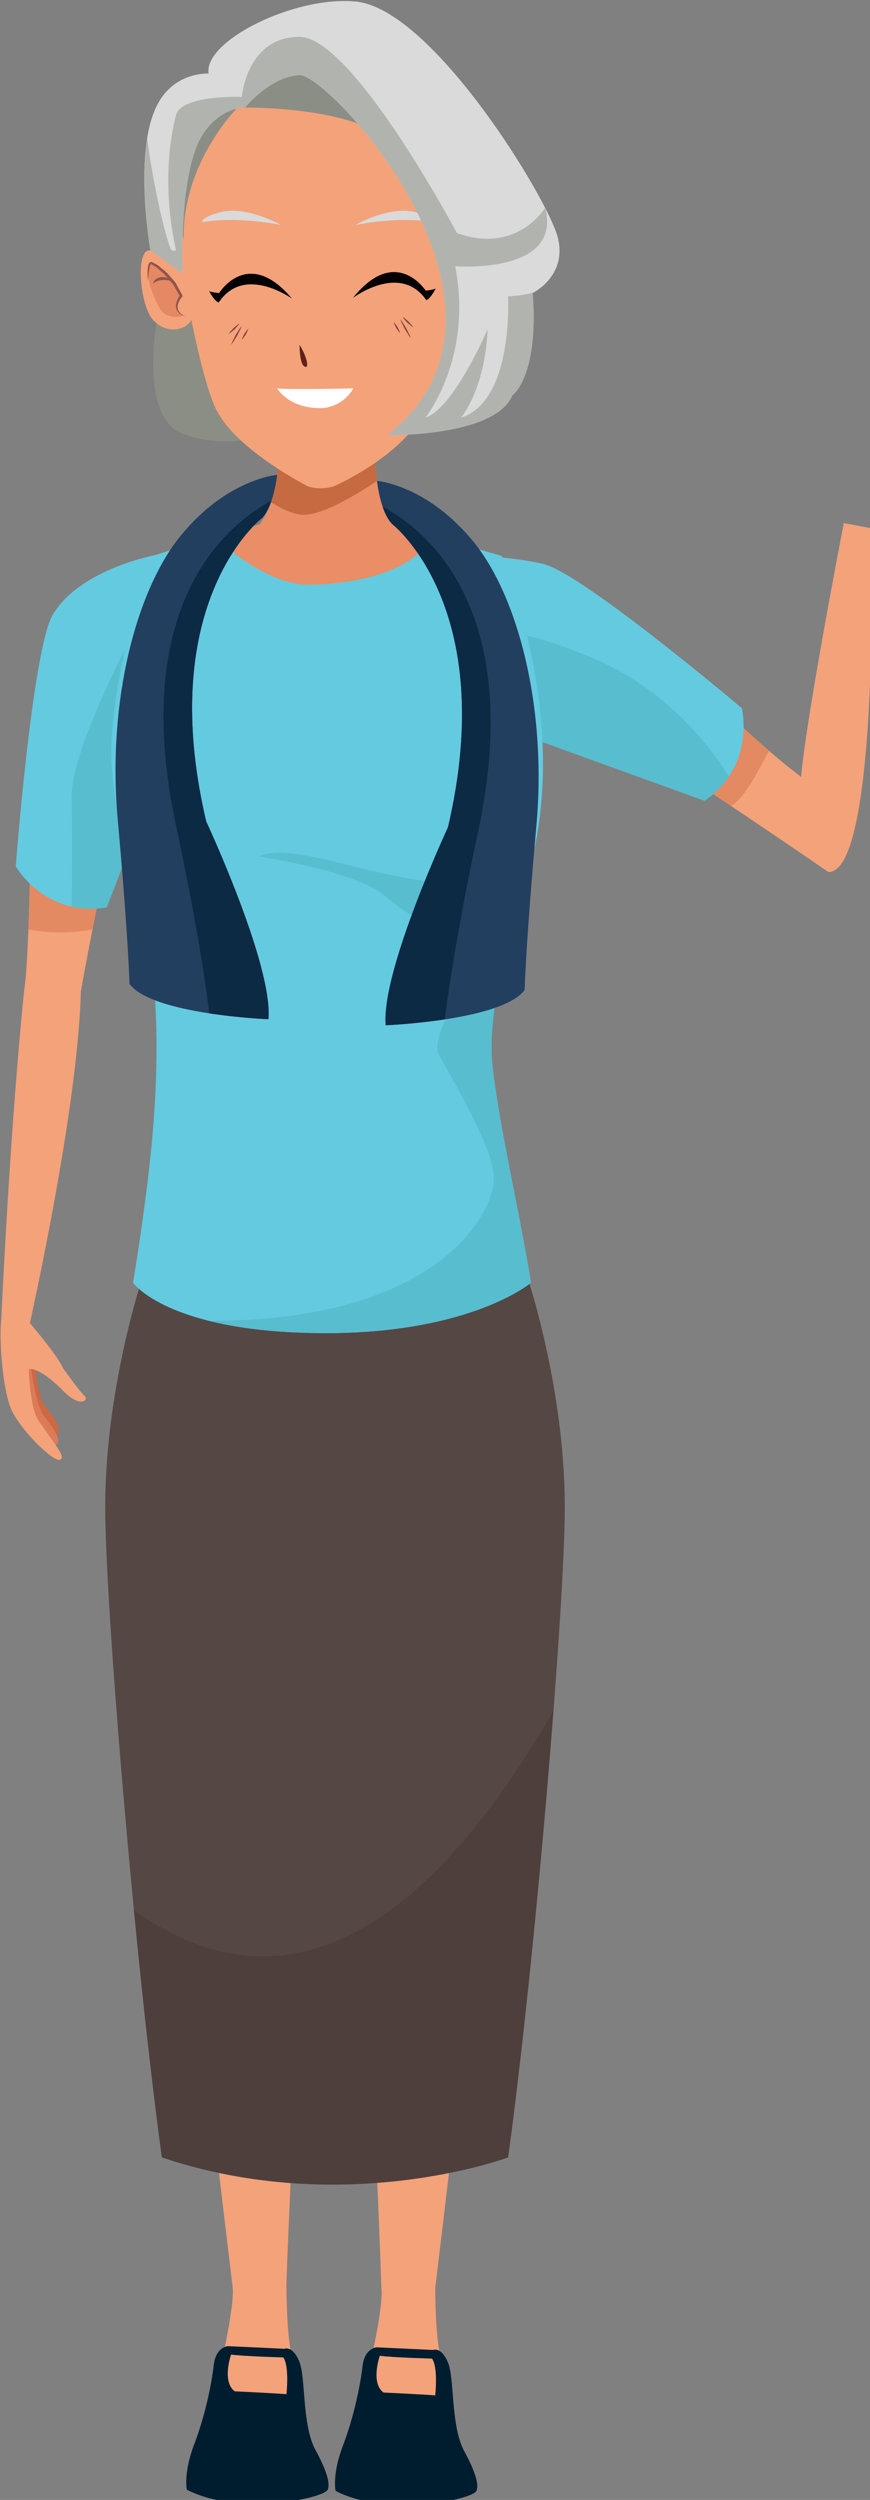 <?xml version="1.0" encoding="UTF-8" standalone="no"?>
<!-- Created with Inkscape (http://www.inkscape.org/) -->

<svg
   width="74.45mm"
   height="213.814mm"
   viewBox="0 0 74.45 213.814"
   version="1.1"
   id="svg1"
   inkscape:version="1.4.2 (f4327f4, 2025-05-13)"
   sodipodi:docname="oldwoman6.svg"
   xmlns:inkscape="http://www.inkscape.org/namespaces/inkscape"
   xmlns:sodipodi="http://sodipodi.sourceforge.net/DTD/sodipodi-0.dtd"
   xmlns:xlink="http://www.w3.org/1999/xlink"
   xmlns="http://www.w3.org/2000/svg"
   xmlns:svg="http://www.w3.org/2000/svg">
  <rect x="0" y="0" width="74.45" height="213.814" fill="#808080" stroke="none"/>
  <sodipodi:namedview
     id="namedview1"
     pagecolor="#ffffff"
     bordercolor="#000000"
     borderopacity="0.25"
     inkscape:showpageshadow="2"
     inkscape:pageopacity="0.0"
     inkscape:pagecheckerboard="0"
     inkscape:deskcolor="#d1d1d1"
     inkscape:document-units="mm"
     inkscape:zoom="1.2275954"
     inkscape:cx="224.82978"
     inkscape:cy="221.57137"
     inkscape:window-width="2880"
     inkscape:window-height="1676"
     inkscape:window-x="-12"
     inkscape:window-y="-12"
     inkscape:window-maximized="1"
     inkscape:current-layer="layer1" />
  <defs
     id="defs1">
    <clipPath
       id="SVGID_00000119818789281150872890000010399472127891452846_">
					<use
   xlink:href="#SVGID_1_"
   style="overflow:visible"
   id="use374" />

				</clipPath>
    <path
       id="SVGID_1_"
       d="m 372.545,399.307 c 0,0 -1.283,0 -3.26,0 -6.713,0 -19.791,0 -19.801,0 0,0.838 4.299,47.073 4.58,51.589 0.954,15.214 4.023,46.87 4.105,48.206 0,0 1.713,0.708 5.477,0 l 3.053,-47.784 3.107,-36.587 c 0,0 0.585,-1.01 1.11,-1.054 0.524,0.044 0.994,1.159 0.994,1.159 l 3.633,36.588 2.381,47.703 c 4.615,0.856 6.041,-0.025 6.041,-0.025 0.084,-1.336 2.072,-29.132 3.002,-48.613 1.178,-24.746 5.303,-50.712 5.303,-51.182 -0.01,0 -13.012,0 -19.725,0 z" />
  </defs>
  <g
     inkscape:label="图层 1"
     inkscape:groupmode="layer"
     id="layer1"
     transform="translate(-45.401,-90.03)">
    <g
       id="g135"
       transform="matrix(0.265,0,0,0.265,13.484,34.731)">
				<path
   style="fill:#f4a27a"
   d="m 331.043,415.262 -7.988,31.793 c 17.738,10.664 64.859,43.047 64.859,43.047 16.707,0.531 13.93,-110.926 13.93,-110.926 l -8.926,-1.684 c -13.207,68.91 -13.781,81.953 -13.781,81.953 -7.883,-6.125 -16.414,-12.836 -48.094,-44.183 z"
   id="path70" />

				<path
   style="fill:#e38a62"
   d="m 368.793,451.027 c -3.734,-3.219 -8.414,-7.449 -14.801,-13.484 -1.203,-0.906 -2.434,-1.945 -3.703,-3.207 l -14.32,18.652 c 0,0 0,0.891 0.113,2.293 0.039,0.023 0.09,0.055 0.133,0.078 0.723,0.477 1.449,0.949 2.191,1.434 0.078,0.051 0.16,0.105 0.23,0.148 0.734,0.48 1.473,0.961 2.215,1.453 0.121,0.074 0.23,0.152 0.34,0.219 0.734,0.488 1.473,0.977 2.227,1.469 0.086,0.063 0.188,0.121 0.27,0.18 0.77,0.504 1.535,1.012 2.313,1.527 0.082,0.059 0.188,0.125 0.277,0.188 0.738,0.48 1.465,0.969 2.203,1.457 0.16,0.109 0.328,0.223 0.5,0.328 0.59,0.398 1.191,0.801 1.793,1.199 0.441,0.293 0.883,0.582 1.32,0.879 0.313,0.211 0.637,0.426 0.957,0.637 1.168,0.777 2.336,1.559 3.484,2.332 4.867,-3.09 8.957,-11.895 12.258,-17.782 z"
   id="path71" />

				<g
   id="g134">
					<g
   id="g80">
						<path
   style="fill:#f4a27a"
   d="m 260.98,947.191 c 0,0 19.254,-158.356 21.305,-195.836 H 234.59 c 0,0 7.43,147.18 9.016,195.836 -0.001,0 11.738,9.157 17.374,0 z"
   id="path72" />

						<path
   style="fill:#f4a27a"
   d="m 195.859,949.242 c 0,0 -19.266,-158.359 -21.313,-195.844 h 47.691 c 0,0 -7.859,147.496 -9.438,196.156 0.002,10e-4 -11.311,8.84 -16.94,-0.312 z"
   id="path73" />

						<path
   style="fill:#f4a27a"
   d="m 212.945,946.813 c 0,0 0,16.469 1.871,22.715 0,0 -2.723,10.945 -11.246,10.945 -8.793,0 -10.387,-8.5 -11.238,-10.945 0,0 3.914,-17.434 3.238,-22.715 z"
   id="path74" />

						<path
   style="fill:#001d2f"
   d="m 212.285,966.738 c 0,0 2.531,-1.16 4.75,3.953 2.207,5.105 0.848,20.621 5.301,28.758 1.336,2.43 5.281,9.875 3.926,12.769 -1.371,2.898 -29.141,8.52 -45.484,0 0,0 -1.195,-5.281 2.375,-14.648 3.582,-9.363 5.633,-19.59 6.309,-25.547 0.676,-5.965 4.605,-6.133 4.605,-6.133 z"
   id="path75" />

						<path
   style="fill:#f4a27a"
   d="m 211.922,969.527 c 0,0 -12.574,-0.336 -16.867,-0.914 0,0 -3.062,8.734 1.191,11.859 0,0 12.266,0.574 16.699,0.918 0,10e-4 1.008,-8.968 -1.023,-11.863 z"
   id="path76" />

						<path
   style="fill:#f4a27a"
   d="m 260.98,947.191 c 0,0 0,16.477 1.871,22.719 0,0 -2.719,10.949 -11.242,10.949 -8.793,0 -10.395,-8.504 -11.246,-10.949 0,0 3.926,-17.438 3.246,-22.719 z"
   id="path77" />

						<path
   style="fill:#554743"
   d="M 172.711,904.973 C 164.035,841.7 154.395,726.59 154.422,695.09 c 0.023,-40.711 13.305,-78.098 13.305,-78.098 l 60.895,1.234 60.891,-1.234 c 0,0 13.27,37.387 13.316,78.098 0.016,31.5 -9.617,146.609 -18.301,209.883 -0.001,0 -53.106,19.758 -111.817,0 z"
   id="path78" />

						<path
   style="fill:#001d2f"
   d="m 260.32,967.125 c 0,0 2.531,-1.164 4.746,3.945 2.219,5.109 0.855,20.625 5.309,28.754 1.328,2.434 5.273,9.883 3.918,12.781 -1.363,2.894 -29.133,8.516 -45.484,0 0,0 -1.191,-5.281 2.387,-14.645 3.574,-9.375 5.621,-19.594 6.305,-25.559 0.668,-5.957 4.598,-6.133 4.598,-6.133 z"
   id="path79" />

						<path
   style="fill:#f4a27a"
   d="m 259.965,969.91 c 0,0 -12.594,-0.336 -16.879,-0.914 0,0 -3.063,8.731 1.203,11.863 0,0 12.254,0.574 16.691,0.918 0,0 1.008,-8.972 -1.015,-11.867 z"
   id="path80" />

					</g>

					<path
   style="fill:#8b8e85"
   d="m 171.84,307.871 c 0,0 -7.789,35.254 7.902,40.922 15.711,5.664 31.555,-0.813 31.555,-0.813 L 184.16,302.394 Z"
   id="path81" />

					<g
   id="g128">
						<g
   id="g125">
							<g
   id="g124">
								<g
   id="g123">
									<g
   id="g94">
										<g
   id="g93">
											<path
   style="fill:#f4a27a"
   d="m 131.125,452.41 27.781,17.414 c -5.426,19.977 -12.367,58.859 -12.367,58.859 -0.828,37.648 -16.691,108.141 -16.691,108.141 l -9.09,-0.453 c 3.328,-70.086 7.492,-108.059 7.492,-108.059 1.445,-9.867 1.719,-31.347 2.875,-75.902 z"
   id="path82" />

											<path
   style="fill:#e38a62"
   d="m 155.258,484.844 c -0.922,-1.129 -1.566,-1.801 -1.566,-1.801 l -23.25,-3.543 c -0.297,12.035 -0.543,21.594 -0.828,29.164 6.152,1.047 13.508,1.48 20.711,-0.063 1.445,-7.39 3.171,-15.878 4.933,-23.757 z"
   id="path83" />

											<path
   style="fill:#cf6744"
   d="m 131.703,646.824 c 0.141,2.129 0.641,12.277 3.121,15.418 2.922,3.707 6.121,8.328 4.055,9.301 -2.063,0.98 -6.813,-2.984 -10.555,-9.262 -1.359,-2.277 -2.766,-5.613 -3.992,-9.18 z"
   id="path84" />

											<path
   style="fill:#db7b58"
   d="m 130.219,648.047 c 0.137,2.129 1.883,14.352 4.363,17.504 2.918,3.699 6.109,8.32 4.043,9.301 -2.055,0.973 -6.805,-2.988 -10.547,-9.266 -1.359,-2.277 -2.766,-5.617 -3.992,-9.184 z"
   id="path85" />

											<path
   style="fill:#f4a27a"
   d="m 130.145,635.75 c 0,0 8.914,10.43 10.684,14.555 0,0 5.457,7.668 6.914,8.891 1.457,1.227 -1.227,4.219 -7.074,-1.797 -5.859,-6.012 -9.887,-7.305 -10.953,-6.785 0,0 0.395,12.426 3.035,16.336 5.293,7.828 9.211,12.07 7.051,12.859 -2.141,0.785 -12.336,-9.219 -15.512,-15.809 -3.176,-6.586 -4.121,-23.961 -3.461,-28.977 z"
   id="path86" />

											<path
   style="fill:#e98e66"
   d="m 154.895,397.301 c 0.574,-2.668 3.047,-5.07 3.598,-5.367 3.883,-2.121 45.832,-14.059 45.832,-14.059 7.559,-10.559 5.949,-26.141 5.949,-26.141 l 15.328,-6.961 v -0.109 l 0.133,0.055 0.137,-0.055 v 0.109 l 15.313,6.961 c 0,0 0.027,19.246 5.957,26.141 0,0 43.801,12.707 47.688,14.828 0.559,0.305 1.125,1.93 1.648,4.598 l -74.516,39.336 z"
   id="path87" />

											<path
   style="fill:#64cae0"
   d="m 261.445,387.719 c 0,0 19.746,-0.379 34.328,2.934 12.535,2.848 64.207,46.574 64.207,46.574 0,0 4.648,18.336 -12.016,29.891 l -57.539,-20.82 z"
   id="path88" />

											<path
   style="fill:#58bdcf"
   d="m 347.965,467.117 -52.191,-18.883 -24.637,-37.641 c -1.211,-1.895 -1.566,-2.719 -0.777,-2.133 6.297,4.734 14.574,0.957 42.996,13.273 25.977,11.254 40.168,33.766 42.422,37.57 -1.856,2.752 -4.38,5.427 -7.813,7.814 z"
   id="path89" />

											<path
   style="fill:#64cae0"
   d="m 171.125,387.719 c 0,0 -24.574,4.355 -33.582,19.246 -6.652,10.996 -12.012,81.332 -12.012,81.332 0,0 9.336,16.449 29.363,13.242 l 16.473,-42.648 z"
   id="path90" />

											<path
   style="fill:#58bdcf"
   d="m 143.578,466.043 c -0.34,-15.895 21.277,-55.633 21.277,-55.633 l 6.391,13.57 0.121,34.91 -16.473,42.648 c -4.25,0.68 -8,0.473 -11.301,-0.27 0.059,-3.62 0.298,-21.057 -0.015,-35.225 z"
   id="path91" />

											<path
   style="fill:#c66a42"
   d="m 242.176,363.875 c -7.094,4.789 -19.063,12.012 -25.223,10.813 -3.371,-0.656 -6.434,-2.238 -8.965,-3.977 3.273,-9.277 2.285,-18.977 2.285,-18.977 l 15.328,-6.961 v -0.109 l 0.133,0.055 0.137,-0.055 v 0.109 l 15.313,6.961 c 0,0 0.007,5.786 0.992,12.141 z"
   id="path92" />

											<path
   style="fill:#64cae0"
   d="m 279.406,551.875 c 1.93,19.039 9.184,49.688 12.492,70.816 0,0 -19.266,16.25 -66.211,16.25 -50.887,0 -62.27,-16.25 -62.27,-16.25 1.406,-8.609 3.18,-20.316 4.797,-33.551 4.07,-33.406 3.945,-65.203 -2.316,-87.188 0,0 -7.789,-24.313 -9.379,-45.977 -1.668,-23.047 11.695,-67.273 11.695,-67.273 l 21.254,-7.195 c 0,0 15.371,15.602 30.164,15.863 8.254,0.148 33.484,-1.793 40.355,-15.723 l 22.465,6.449 c 0,0 25.281,57.504 6.203,109.957 0.001,0.002 -11.264,33.924 -9.249,53.822 z"
   id="path93" />

										</g>

									</g>

									<g
   id="g122">
										<g
   id="g121">
											<g
   id="g120">
												<g
   id="g113">
													<g
   id="g112">
														<g
   id="g100">
															<path
   style="fill:#f4a27a"
   d="m 180.77,297.961 c 0,0 -4.758,-8.344 -12.164,-8.461 -4.391,-0.063 -3.09,17.988 1.441,22.648 4.523,4.664 11.117,3.105 12.582,-1.023 z"
   id="path94" />

															<path
   style="opacity:0.4;fill:#cf6244"
   d="m 179.742,310.535 c 0,0 -5.516,1.945 -7.902,-2.664 -2.379,-4.602 -4.699,-10.137 -2.855,-14.203 0,0 5.105,1.188 9.813,10.695 -0.001,0 -3.454,4.293 0.944,6.172 z"
   id="path95" />

															<g
   id="g97">
																<g
   id="g96">
																	<path
   style="fill:#91554a"
   d="m 168.234,299.457 c -0.125,-1.742 -0.344,-3.48 0.109,-5.281 0.078,-0.23 0.176,-0.465 0.367,-0.699 0.215,-0.262 0.754,-0.328 0.98,-0.141 l 1.145,0.617 c 0.793,0.348 1.418,1.074 2.137,1.598 1.484,1.082 2.52,2.516 3.707,3.836 0.633,0.629 0.918,1.523 1.391,2.27 l 1.273,2.348 0.113,0.207 -0.184,0.215 c -0.813,0.973 -1.52,2.23 -1.473,3.496 l 0.203,0.93 0.598,0.773 c 0.16,0.316 0.531,0.395 0.801,0.594 l 0.891,0.527 -0.961,-0.406 c -0.301,-0.168 -0.699,-0.207 -0.918,-0.512 l -0.773,-0.781 c -0.129,-0.344 -0.254,-0.703 -0.363,-1.066 -0.152,-1.523 0.516,-2.906 1.359,-4.09 l -0.066,0.418 -1.281,-2.207 c -0.473,-0.703 -0.738,-1.539 -1.371,-2.129 -1.18,-1.223 -2.125,-2.719 -3.473,-3.711 -0.664,-0.523 -1.184,-1.176 -1.965,-1.602 l -1.105,-0.699 c -0.133,-0.168 -0.289,-0.008 -0.461,0.414 -0.48,1.558 -0.609,3.358 -0.68,5.081 z"
   id="path96" />

																</g>

															</g>

															<g
   id="g99">
																<g
   id="g98">
																	<path
   style="fill:#91554a"
   d="m 169.832,300.281 c 0,0 0.047,-0.461 0.469,-1.051 0.445,-0.547 1.348,-1.07 2.305,-1.129 0.941,-0.012 1.859,0.172 2.438,0.531 0.598,0.328 0.949,0.59 0.949,0.59 0,0 -0.465,0.008 -1.098,-0.055 -0.313,-0.055 -0.676,-0.098 -1.055,-0.09 -0.371,0.012 -0.781,-0.113 -1.152,0.008 -1.536,-0.003 -2.883,1.114 -2.856,1.196 z"
   id="path97" />

																</g>

															</g>

														</g>

														<path
   style="fill:#f4a27a"
   d="m 219.863,365.641 c 0,0 -21.137,-10.746 -28.48,-22.824 -6.035,-8.469 -13.164,-51.664 -13.883,-58.375 -0.023,-0.223 -0.051,-0.441 -0.066,-0.664 -0.027,-0.211 -0.043,-0.328 -0.043,-0.328 l 0.016,0.008 c -0.133,-1.391 -0.203,-2.793 -0.203,-4.207 0,-25.867 20.977,-46.832 46.832,-46.832 25.867,0 46.832,20.965 46.832,46.832 0,1.684 -0.094,3.34 -0.266,4.977 v 0 c 0,0 -7.293,49.313 -13.902,58.59 -7.781,13.848 -28.492,22.824 -28.492,22.824 0,0 -3.962,1.444 -8.345,-10e-4 z"
   id="path100" />

														<g
   id="g103">
															<g
   id="g101">
																<path
   style="fill:#050001"
   d="m 261.176,301.734 c 0,0 -0.254,0.395 -3.262,0.746 0,0 -9.648,-14.941 -23.52,2.363 0,0 15.203,-11.523 23.691,0.672 0.001,0.001 1.024,0.102 3.091,-3.781 z"
   id="path101" />

															</g>

															<g
   id="g102">
																<path
   style="fill:#050001"
   d="m 187.922,302.574 c 0,0 0.258,0.391 3.281,0.68 0,0 9.301,-15.16 23.555,1.824 0,0 -15.445,-11.176 -23.664,1.207 0,0 -1.016,0.129 -3.172,-3.711 z"
   id="path102" />

															</g>

														</g>

														<path
   style="fill:#8b8e85"
   d="m 196.816,243.766 c 0,0 -17.605,17.695 -17.074,42.336 0,0 -8.691,-39.305 17.074,-42.336 z"
   id="path103" />

														<path
   style="fill:#8b8e85"
   d="m 199.582,243.383 c 0,0 32.961,-0.379 46.223,10.266 0,0 -19.027,-20.535 -27.406,-22.813 -8.387,-2.281 -19.364,7.223 -18.817,12.547 z"
   id="path104" />

														<g
   id="g111">
															<path
   style="fill:#f4a27a"
   d="m 266.965,299.934 c 0,0 4.75,-8.344 12.152,-8.457 4.395,-0.074 3.098,17.984 -1.43,22.641 -4.527,4.664 -11.121,3.109 -12.594,-1.02 z"
   id="path105" />

															<path
   style="opacity:0.4;fill:#cf6244"
   d="m 267.98,312.508 c 0,0 5.527,1.941 7.902,-2.664 2.387,-4.609 4.707,-10.141 2.855,-14.211 0,0 -5.094,1.191 -9.801,10.703 0.002,0 3.451,4.289 -0.956,6.172 z"
   id="path106" />

															<g
   id="g108">
																<g
   id="g107">
																	<path
   style="fill:#91554a"
   d="m 279.492,301.43 c -0.07,-1.723 -0.199,-3.523 -0.676,-5.082 -0.176,-0.418 -0.332,-0.582 -0.465,-0.414 l -1.102,0.699 c -0.785,0.426 -1.305,1.082 -1.969,1.598 -1.348,0.996 -2.293,2.492 -3.469,3.715 -0.637,0.59 -0.902,1.43 -1.371,2.133 l -1.277,2.207 -0.07,-0.422 c 0.844,1.184 1.508,2.566 1.355,4.09 -0.105,0.363 -0.234,0.723 -0.363,1.063 l -0.773,0.781 c -0.219,0.305 -0.613,0.344 -0.918,0.512 l -0.957,0.41 0.891,-0.527 c 0.27,-0.199 0.641,-0.281 0.801,-0.594 l 0.594,-0.777 0.207,-0.926 c 0.043,-1.266 -0.66,-2.52 -1.473,-3.492 l -0.18,-0.219 0.109,-0.203 1.273,-2.348 c 0.473,-0.746 0.754,-1.645 1.387,-2.273 1.188,-1.32 2.223,-2.754 3.707,-3.832 0.715,-0.527 1.344,-1.254 2.137,-1.602 l 1.148,-0.617 c 0.23,-0.191 0.762,-0.117 0.977,0.141 0.195,0.234 0.293,0.469 0.367,0.699 0.458,1.799 0.235,3.538 0.11,5.28 z"
   id="path107" />

																</g>

															</g>

															<g
   id="g110">
																<g
   id="g109">
																	<path
   style="fill:#91554a"
   d="m 277.898,302.254 c 0.027,-0.078 -1.32,-1.199 -2.859,-1.199 -0.371,-0.117 -0.781,0.004 -1.156,-0.008 -0.375,-0.008 -0.742,0.039 -1.051,0.09 -0.637,0.063 -1.105,0.059 -1.105,0.059 0,0 0.355,-0.266 0.953,-0.59 0.578,-0.363 1.5,-0.547 2.441,-0.531 0.961,0.055 1.863,0.582 2.309,1.129 0.422,0.589 0.468,1.05 0.468,1.05 z"
   id="path108" />

																</g>

															</g>

														</g>

														<path
   style="fill:#5f221b"
   d="m 217.164,319.973 c 0,0 -0.063,6.125 1.625,7.012 1.691,0.89 0.691,-3.438 -1.625,-7.012 z"
   id="path111" />

													</g>

												</g>

												<g
   id="g114">
													<path
   style="fill:#85453e"
   d="m 253.902,314.313 c 0,0 -0.273,-0.152 -0.641,-0.422 -0.352,-0.293 -0.82,-0.684 -1.285,-1.07 -0.406,-0.457 -0.813,-0.91 -1.113,-1.25 -0.289,-0.359 -0.445,-0.629 -0.445,-0.629 0,0 0.277,0.148 0.645,0.422 0.348,0.293 0.816,0.684 1.281,1.07 0.406,0.457 0.813,0.91 1.113,1.25 0.285,0.359 0.445,0.629 0.445,0.629 z"
   id="path113" />

												</g>

												<g
   id="g115">
													<path
   style="fill:#85453e"
   d="m 249.648,311.648 c 0,0 0.289,0.344 0.668,0.898 0.352,0.563 0.824,1.316 1.297,2.066 0.395,0.797 0.789,1.594 1.086,2.188 0.273,0.609 0.418,1.039 0.418,1.039 0,0 -0.289,-0.348 -0.668,-0.898 -0.352,-0.563 -0.824,-1.316 -1.297,-2.07 -0.395,-0.793 -0.789,-1.59 -1.09,-2.188 -0.269,-0.605 -0.414,-1.035 -0.414,-1.035 z"
   id="path114" />

												</g>

												<g
   id="g116">
													<path
   style="fill:#85453e"
   d="m 247.574,312.629 c 0.035,-0.023 0.703,0.777 1.266,1.641 0.477,0.91 0.848,1.883 0.809,1.906 -0.039,0.023 -0.707,-0.777 -1.266,-1.641 -0.477,-0.91 -0.848,-1.883 -0.809,-1.906 z"
   id="path115" />

												</g>

												<g
   id="g117">
													<path
   style="fill:#85453e"
   d="m 194.285,316.441 c 0,0 0.16,-0.27 0.445,-0.629 0.305,-0.34 0.707,-0.789 1.113,-1.242 0.469,-0.391 0.934,-0.781 1.281,-1.074 0.371,-0.273 0.648,-0.422 0.648,-0.422 0,0 -0.16,0.27 -0.445,0.629 -0.305,0.34 -0.711,0.793 -1.113,1.246 -0.469,0.391 -0.938,0.777 -1.285,1.07 -0.37,0.27 -0.644,0.422 -0.644,0.422 z"
   id="path116" />

												</g>

												<g
   id="g118">
													<path
   style="fill:#85453e"
   d="m 198.543,313.777 c 0,0 -0.145,0.43 -0.418,1.039 -0.297,0.594 -0.691,1.391 -1.086,2.188 -0.473,0.754 -0.945,1.508 -1.301,2.07 -0.379,0.551 -0.668,0.898 -0.668,0.898 0,0 0.145,-0.43 0.418,-1.039 0.297,-0.598 0.691,-1.395 1.086,-2.191 0.473,-0.75 0.945,-1.504 1.301,-2.066 0.379,-0.555 0.668,-0.899 0.668,-0.899 z"
   id="path117" />

												</g>

												<g
   id="g119">
													<path
   style="fill:#85453e"
   d="m 200.625,314.758 c 0.039,0.023 -0.332,0.996 -0.813,1.91 -0.563,0.863 -1.23,1.66 -1.27,1.641 -0.039,-0.023 0.332,-0.996 0.809,-1.91 0.567,-0.86 1.235,-1.665 1.274,-1.641 z"
   id="path118" />

												</g>

												<path
   style="fill:#d9dad9"
   d="m 235.215,281.289 c 0,0 10.961,-6.293 19.309,-4.148 0,0 6.016,1.305 6.227,3.258 -10e-4,-10e-4 -9.731,-2.129 -25.536,0.89 z"
   id="path119" />

												<path
   style="fill:#d9dad9"
   d="m 211.188,281.289 c 0,0 -11.098,-6.293 -19.441,-4.148 0,0 -5.883,1.305 -6.102,3.258 0,-10e-4 9.742,-2.133 25.543,0.89 z"
   id="path120" />

											</g>

										</g>

									</g>

								</g>

							</g>

							<path
   style="fill:#58bdcf"
   d="m 279.906,588.961 c 0,-9.969 -13.441,-31.789 -17.672,-39.734 -4.242,-7.949 17.672,-35.5 17.672,-35.5 -9.344,0 -26.164,-7.945 -35.168,-15.899 -9.004,-7.941 -40.797,-12.75 -40.797,-12.75 10.598,-4.277 28.617,4.277 53.824,7.984 19.414,2.863 31.418,-8.438 35.895,-13.773 -1.117,6.258 -2.742,12.543 -5.004,18.766 0,0 -11.266,33.922 -9.25,53.82 1.93,19.039 9.184,49.688 12.492,70.816 0,0 -19.266,16.25 -66.211,16.25 -16.445,0 -28.746,-1.699 -37.879,-3.992 73.587,0.215 92.098,-34.336 92.098,-45.988 z"
   id="path124" />

						</g>

						<g
   id="g126">
							<path
   style="fill:#ffffff"
   d="m 209.941,334.031 c 0,0 3.598,6.383 13.969,6.383 2.02,0 7.43,-0.84 10.621,-6.383 0,0 -20.922,0.469 -24.59,0 z"
   id="path125" />

						</g>

						<g
   id="g127">
							<path
   style="fill:#8e4327"
   d="m 165.84,296.234 c -0.035,-0.379 -0.078,-0.895 -0.129,-1.551 0.043,0.563 0.094,1.075 0.129,1.551 z"
   id="path126" />

						</g>

					</g>

					<path
   style="fill:#d9dad9"
   d="m 187.809,232.418 c -1.684,-10.398 27.414,-25.098 47.406,-23.258 24.844,2.281 62.059,63.562 65.324,76.055 3.27,12.5 -8.066,18.02 -8.066,18.02 2.043,27.094 -6.602,33.102 -6.602,33.102 -5.695,13.426 -40.406,12.797 -40.406,12.797 51.984,-40.543 -18.84,-116.648 -28.301,-116.215 -9.465,0.434 -17.582,10.465 -17.582,10.465 0,0 -7.684,-0.297 -13.508,8.441 -8.117,12.172 -6.652,45.098 -6.652,45.098 l -10.426,-7.422 c 0,0 -5.746,-32.051 2.371,-47.254 5.617,-10.552 16.442,-9.829 16.442,-9.829 z"
   id="path128" />

					<path
   style="opacity:0.5;fill:#8b8e85"
   d="m 168.996,289.5 c 0,0 -3.641,-20.305 -1.035,-36.258 2.059,16.434 6.855,35.949 8.031,36.258 1.535,0.398 1.211,-0.395 1.211,-0.395 -5.441,-24.816 0,-42.875 0,-42.875 1.129,-7.125 21.34,-6.27 21.34,-6.27 0,0 1.488,-19.391 18.621,-19.391 17.129,0 50.816,63.305 50.816,63.305 19.363,7.066 28.496,-8.109 28.496,-8.109 5.766,21.547 -29.039,18.855 -29.039,18.855 5.816,29.566 -9.613,48.852 -9.613,48.852 9.047,-2.871 20.074,-28.469 20.074,-28.469 -0.836,19.363 -8.57,28.469 -8.57,28.469 17.121,-5.48 15.164,-39.195 15.164,-39.195 3.676,-0.078 6.535,-0.699 8.285,-1.207 -0.184,0.109 -0.305,0.164 -0.305,0.164 2.043,27.094 -6.602,33.102 -6.602,33.102 -5.695,13.426 -40.406,12.797 -40.406,12.797 51.984,-40.543 -18.84,-116.648 -28.301,-116.215 -9.465,0.434 -17.582,10.465 -17.582,10.465 0,0 -7.684,-0.297 -13.508,8.441 -8.117,12.172 -6.652,45.098 -6.652,45.098 z"
   id="path129" />

					<path
   style="fill:#223f60"
   d="m 247.141,377.875 c 0,0 34.645,26.719 17.953,97.824 0,0 -21.617,46.387 -20.102,63.879 0,0 37.648,-1.523 44.867,-11.406 0,0 0.406,-15.359 3.801,-53.055 3.469,-38.48 -6.113,-74.059 -20.195,-91.434 -15.039,-18.539 -31.289,-19.809 -31.289,-19.809 0,0 1.054,10.153 4.965,14.001 z"
   id="path130" />

					<path
   style="fill:#0d2a45"
   d="m 265.094,475.699 c 16.691,-71.105 -17.953,-97.824 -17.953,-97.824 -1.359,-1.352 -2.395,-3.484 -3.141,-5.676 13.055,6.895 46.402,32.102 30.82,105.023 -5.539,25.879 -8.828,45.547 -10.734,60.453 -10.055,1.539 -19.094,1.902 -19.094,1.902 -1.515,-17.491 20.102,-63.878 20.102,-63.878 z"
   id="path131" />

					<path
   style="fill:#223f60"
   d="m 204.977,375.93 c 0,0 -34.645,26.727 -17.961,97.828 0,0 21.625,46.391 20.109,63.875 0,0 -37.641,-1.523 -44.867,-11.41 0,0 -0.398,-15.352 -3.801,-53.047 -3.469,-38.48 6.113,-74.059 20.195,-91.43 15.031,-18.551 31.289,-19.813 31.289,-19.813 0,0 -1.046,10.153 -4.964,13.997 z"
   id="path132" />

					<path
   style="fill:#0d2a45"
   d="m 187.016,473.758 c -16.684,-71.102 17.961,-97.828 17.961,-97.828 1.367,-1.348 2.395,-3.477 3.141,-5.672 -13.047,6.887 -46.402,32.102 -30.82,105.02 5.535,25.879 8.836,45.551 10.734,60.457 10.063,1.535 19.094,1.898 19.094,1.898 1.515,-17.485 -20.11,-63.875 -20.11,-63.875 z"
   id="path133" />

					<path
   style="opacity:0.3;fill:#3c2e2c"
   d="m 299.172,760.754 c -3.594,46.644 -9.297,105.258 -14.645,144.219 0,0 -53.105,19.758 -111.816,0 -3.047,-22.195 -6.207,-50.766 -9.031,-79.863 55.328,39.706 101.914,-5.856 135.492,-64.356 z"
   id="path134" />

				</g>

			</g>
  </g>
</svg>
